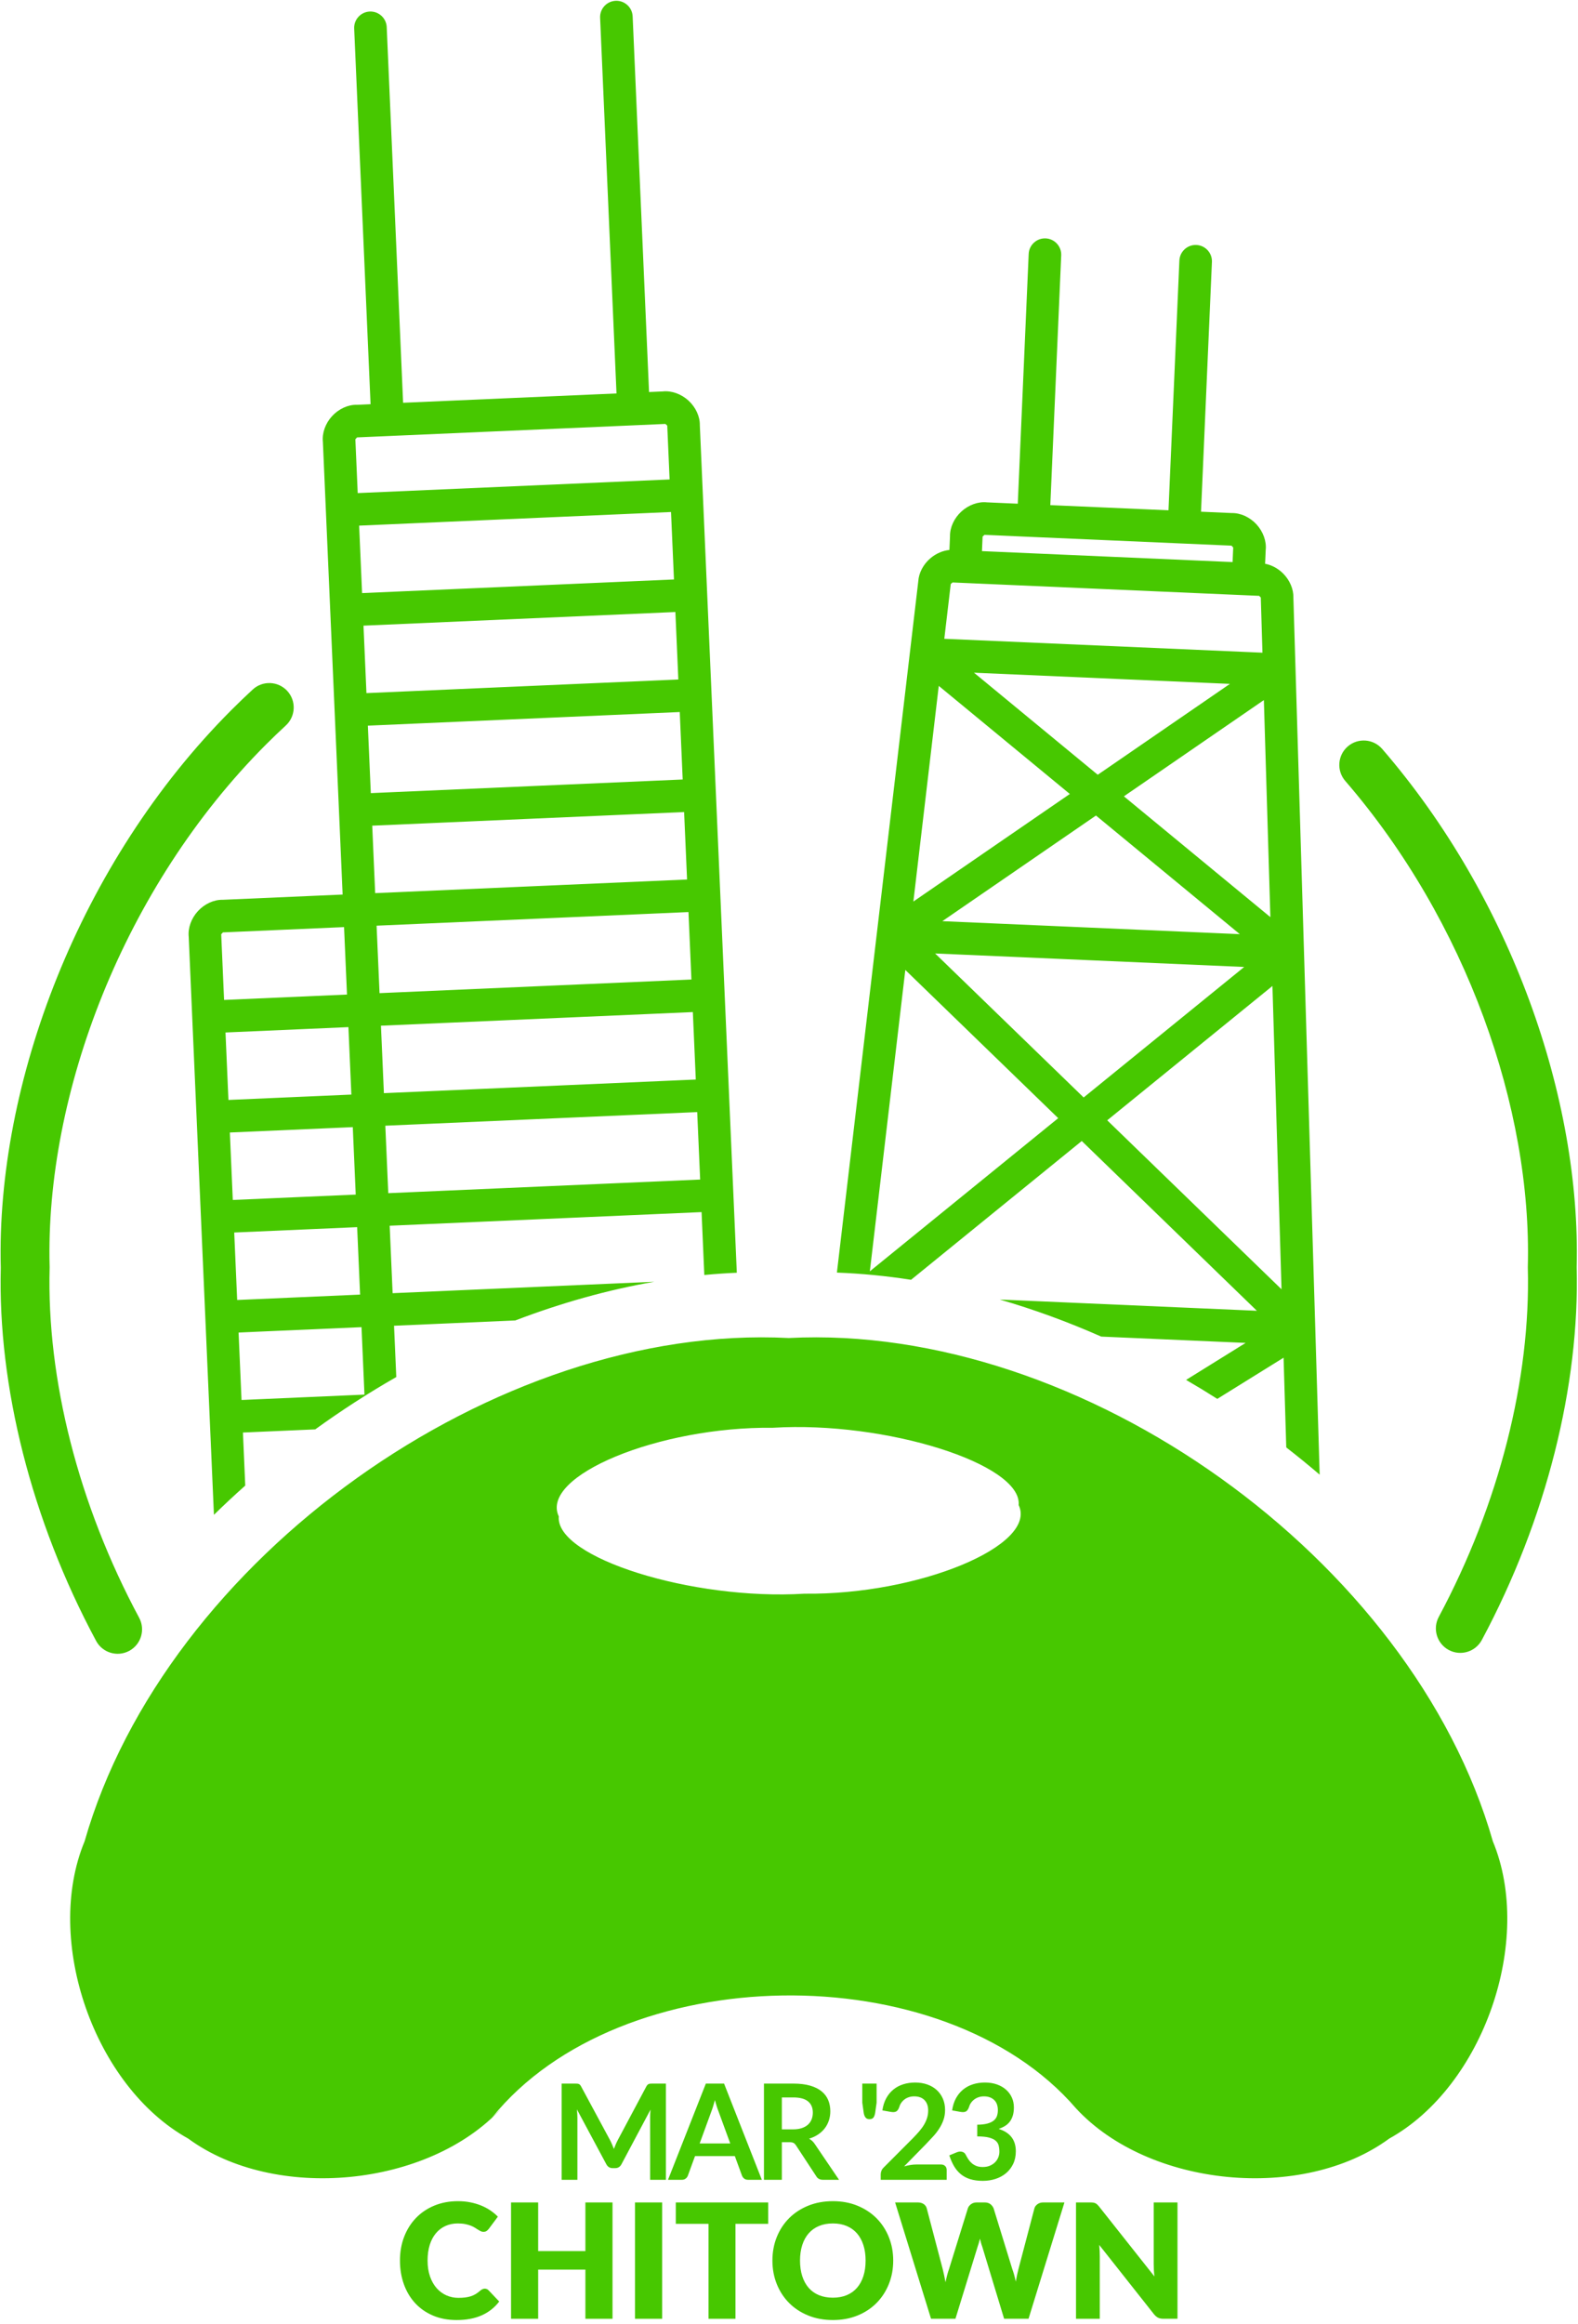 <svg clip-rule="evenodd" fill-rule="evenodd" stroke-linejoin="round" stroke-miterlimit="2" viewBox="0 0 356 524" xmlns="http://www.w3.org/2000/svg" xmlns:xlink="http://www.w3.org/1999/xlink">
  <title>Illustrative stamp for Chicago with the Bean, Hancock Tower and Willis Tower</title>
  <clipPath id="a">
    <path clip-rule="evenodd" d="m.133.178h355.608v522.936h-355.608z"/>
  </clipPath>
  <path d="m.133.178h355.608v522.936h-355.608z" fill="none"/>
    <g>
      <path d="m334.304 369.795c-1.436 2.682-4.778 3.693-7.459 2.257-2.681-1.435-3.693-4.778-2.257-7.459 13.663-25.519 20.755-53.727 20.092-78.689l-.004-.146.004-.146c.947-35.654-13.882-77.927-41.19-109.525-1.989-2.301-1.735-5.784.566-7.772 2.301-1.989 5.784-1.736 7.773.566 29.129 33.706 44.84 78.83 43.87 116.827.689 26.673-6.8 56.827-21.395 84.087zm-277.288-214.317c2.235-2.062 5.724-1.921 7.786.315s1.921 5.725-.314 7.787c-1.513 1.395-2.998 2.82-4.453 4.275-32.186 32.187-49.872 78.905-48.839 117.757l.004.146-.004.147c-.665 25.026 6.465 53.316 20.198 78.887 1.439 2.679.432 6.023-2.247 7.462s-6.023.432-7.462-2.248c-14.661-27.298-22.19-57.517-21.507-84.14-1.091-41.497 17.691-91.43 52.064-125.804 1.56-1.56 3.152-3.088 4.774-4.584zm56.108 319.93c-16.447 17.809-51.113 21.152-70.661 6.817-21.2-11.755-32.669-44.64-23.377-67.029 18.217-63.705 92.681-116.904 158.852-113.489 66.171-3.415 140.634 49.784 158.852 113.489 9.292 22.389-2.177 55.274-23.378 67.029-19.547 14.335-54.213 10.992-70.66-6.817-30.001-34.857-102.855-33.707-131.741 2.08zm12.941-133.472c-.834 9.27 30.09 18.988 55.437 17.422 25.703.301 52.65-10.852 48.309-19.992.834-9.269-30.09-18.987-55.437-17.422-25.703-.3-52.651 10.851-48.309 19.992zm62.743-54.982 8.993-76.359c.008-.081.018-.161.029-.242 3.066-26.031 5.762-48.93 7.459-63.337 1.181-10.027 1.877-15.941 1.877-15.936.111-1.897 1.142-3.841 2.739-5.2 1.244-1.059 2.783-1.721 4.284-1.872.069-1.584.135-3.087.135-3.077-.04-1.989.935-4.096 2.562-5.588 1.631-1.494 3.821-2.282 5.77-2.067l6.958.304 2.458-56.315c.088-2.025 1.805-3.598 3.83-3.51 2.026.089 3.599 1.805 3.51 3.831l-2.458 56.314 13.33.582 13.329.582 2.459-56.314c.089-2.026 1.805-3.599 3.831-3.51 2.025.088 3.598 1.804 3.51 3.83l-2.46 56.315c3.984.174 6.944.303 6.937.303 1.989-.04 4.096.935 5.588 2.562 1.494 1.631 2.281 3.821 2.067 5.77l-.135 3.1c1.49.283 2.961 1.076 4.105 2.236 1.471 1.491 2.328 3.516 2.275 5.387l.483 16.102c.001.038.002.077.003.115l5.443 181.557c-2.459-2.104-4.972-4.151-7.535-6.139l-.606-20.235-14.953 9.286c-2.319-1.475-4.666-2.902-7.038-4.278l13.434-8.343-32.586-1.423c-7.499-3.315-15.155-6.119-22.883-8.353l58.004 2.533-39.507-38.283-38.512 31.295c-5.586-.868-11.173-1.416-16.729-1.623zm28.733-155.502-2.536-.111c-.034-.002-.069-.004-.103-.006l-.412.353c-.003.034-.007.067-.011.1l-1.443 12.252 71.776 3.134-.37-12.331c-.001-.034-.001-.069-.001-.103l-.383-.386c-.033-.001-.067-.002-.1-.003l-2.536-.11-31.94-1.395zm-5.755 23.204-5.727 48.631 35.296-24.257zm21.177-33.575-10.764-.47c-.034-.002-.068-.004-.102-.006l-.423.386c-.001.034-.002.069-.003.104l-.139 3.176 28.27 1.235s18.417.804 28.27 1.234l.139-3.177c.001-.034.003-.069.006-.104l-.388-.421c-.035-.001-.069-.002-.103-.003l-10.763-.47-17-.743zm-21.998 93.914 33.512 32.472 36.215-29.428zm75.635-8.192-1.468-48.944-31.58 21.703zm-39.347-22.912-34.66 23.821 67.112 2.93zm-43.011 34.82-8.003 67.955 42.496-34.533zm84.873 72.009-2.05-68.393-37.274 30.289zm-69.38-139.034 27.919 23.014 29.819-20.493zm-171.473 189.89-.956-21.905c-.33-7.557-.66-15.125-.984-22.552-.337-7.726-.668-15.3-.985-22.551-.348-7.984-.68-15.577-.984-22.552-.375-8.599-.71-16.259-.984-22.552-.494-11.322-.792-18.222-.792-18.218-.213-1.978.574-4.163 2.065-5.79 1.495-1.631 3.608-2.606 5.568-2.562l27.089-1.183-1.809-41.433-.985-22.551c-.384-8.8-.719-16.457-.985-22.551-.427-9.79-.678-15.549-.677-15.546-.214-1.977.573-4.162 2.065-5.79 1.494-1.631 3.608-2.606 5.568-2.562l3.125-.137-3.697-84.706c-.089-2.026 1.484-3.742 3.509-3.831 2.026-.088 3.742 1.485 3.831 3.51l3.698 84.707c13.023-.569 35.13-1.534 48.144-2.102l-3.699-84.707c-.088-2.025 1.485-3.742 3.51-3.83 2.026-.089 3.742 1.484 3.831 3.51l3.698 84.707c1.976-.086 3.108-.135 3.106-.135 1.978-.214 4.162.573 5.79 2.065 1.631 1.494 2.606 3.607 2.562 5.567l1.664 38.117.985 22.553 2.954 67.654.985 22.552 1.755 40.215c-2.439.105-4.884.275-7.332.509l-.619-14.182-70.363 3.072.664 15.211 59.03-2.577c-10.536 1.83-21.055 4.788-31.348 8.723l-27.361 1.195.505 11.565c-6.286 3.595-12.4 7.544-18.286 11.805l-16.309.712.522 11.961c-2.414 2.145-4.771 4.345-7.068 6.595zm32.759-223.051.664 15.211 70.363-3.072-.664-15.211zm.984 22.552.665 15.211 70.362-3.072-.664-15.212zm-4.386 67.974-27.225 1.189c-.034.002-.069.003-.104.003l-.386.423c.002.035.004.069.006.103l.641 14.705 27.732-1.211zm79.352 34.371-.664-15.211-70.363 3.072.664 15.211zm-69.379-145.1-6.932.302c-.035.002-.069.003-.103.003l-.388.422c.002.035.004.069.006.104l.525 12.032 70.363-3.073-.525-12.032c-.002-.034-.003-.069-.003-.103l-.423-.387c-.034.003-.069.005-.103.006l-6.932.303zm68.394 122.548-.664-15.211-70.363 3.072.665 15.211zm-72.011-34.69.664 15.211 70.363-3.072-.665-15.211zm73.98 79.794-.664-15.211-70.362 3.071.664 15.212zm-74.965-102.346.664 15.211 70.363-3.072-.664-15.211zm-31.134 91.738.663 15.211 27.734-1.211-.665-15.211zm-.984-22.552.663 15.211 27.733-1.211-.664-15.211zm3.616 82.866 27.734-1.211-.664-15.211-27.734 1.211zm-1.648-37.762.664 15.211 27.733-1.211-.664-15.211zm97.385 191.907v21.69h-3.555v-14.01c0-.56.03-1.165.09-1.815l-6.555 12.315c-.31.59-.785.885-1.425.885h-.57c-.64 0-1.115-.295-1.425-.885l-6.63-12.36c.03.33.055.655.075.975s.03.615.03.885v14.01h-3.555v-21.69h3.045c.18 0 .335.005.465.015s.248.035.353.075.2.105.285.195.167.21.247.36l6.495 12.045c.17.32.328.65.473.99s.287.69.427 1.05c.14-.37.285-.728.435-1.073s.31-.677.48-.997l6.405-12.015c.08-.15.165-.27.255-.36s.188-.155.293-.195.222-.065.352-.075.285-.015.465-.015zm21.645 21.69h-3.12c-.35 0-.635-.088-.855-.263s-.385-.392-.495-.652l-1.62-4.425h-8.985l-1.62 4.425c-.08.23-.235.44-.465.63s-.515.285-.855.285h-3.15l8.535-21.69h4.11zm-7.125-8.19-2.64-7.215c-.13-.32-.265-.7-.405-1.14s-.28-.915-.42-1.425c-.13.51-.265.987-.405 1.432s-.275.833-.405 1.163l-2.625 7.185zm24.54 8.19h-3.645c-.69 0-1.19-.27-1.5-.81l-4.56-6.945c-.17-.26-.357-.445-.562-.555s-.508-.165-.908-.165h-1.725v8.475h-4.035v-21.69h6.615c1.47 0 2.733.152 3.788.457s1.92.733 2.595 1.283 1.172 1.207 1.492 1.972.48 1.608.48 2.528c0 .73-.107 1.42-.322 2.07s-.525 1.24-.93 1.77-.905.995-1.5 1.395-1.273.715-2.033.945c.26.15.5.327.72.532s.42.448.6.728zm-10.38-11.37c.76 0 1.423-.095 1.988-.285s1.03-.453 1.395-.788.637-.732.817-1.192.27-.965.27-1.515c0-1.1-.362-1.945-1.087-2.535s-1.833-.885-3.323-.885h-2.58v7.2zm18.855-10.32v4.32l-.33 2.34c-.08.44-.21.777-.39 1.012s-.48.353-.9.353c-.37 0-.655-.118-.855-.353s-.34-.572-.42-1.012l-.33-2.34v-4.32zm14.505 18.24c.4 0 .718.112.953.337s.352.523.352.893v2.22h-14.88v-1.23c0-.25.053-.513.158-.788s.272-.522.502-.742l6.585-6.6c.55-.56 1.043-1.095 1.478-1.605s.797-1.015 1.087-1.515.513-1.008.668-1.523.232-1.057.232-1.627c0-.52-.075-.978-.225-1.373s-.362-.727-.637-.997-.605-.473-.99-.608-.818-.202-1.298-.202c-.44 0-.847.062-1.222.187s-.708.3-.998.525-.535.488-.735.788-.35.63-.45.99c-.17.46-.39.765-.66.915s-.66.185-1.17.105l-1.95-.345c.15-1.04.44-1.953.87-2.738s.968-1.44 1.613-1.965 1.385-.92 2.22-1.185 1.732-.397 2.692-.397c1 0 1.915.147 2.745.442s1.54.713 2.13 1.253 1.05 1.19 1.38 1.95.495 1.605.495 2.535c0 .8-.117 1.54-.352 2.22s-.55 1.33-.945 1.95-.858 1.22-1.388 1.8-1.085 1.17-1.665 1.77l-4.89 4.995c.47-.14.938-.248 1.403-.323s.907-.112 1.327-.112zm2.535-12.195c.15-1.04.44-1.953.87-2.738s.968-1.44 1.613-1.965 1.385-.92 2.22-1.185 1.732-.397 2.692-.397c1 0 1.903.142 2.708.427s1.492.68 2.062 1.185 1.008 1.098 1.313 1.778.457 1.415.457 2.205c0 .69-.077 1.297-.232 1.822s-.378.983-.668 1.373-.65.72-1.08.99-.915.495-1.455.675c1.3.41 2.27 1.035 2.91 1.875s.96 1.895.96 3.165c0 1.08-.2 2.035-.6 2.865s-.94 1.527-1.62 2.092-1.467.993-2.362 1.283-1.843.435-2.843.435c-1.09 0-2.04-.125-2.85-.375s-1.515-.62-2.115-1.11-1.11-1.09-1.53-1.8-.78-1.53-1.08-2.46l1.635-.675c.43-.18.833-.228 1.208-.143s.647.288.817.608c.18.35.378.695.593 1.035s.472.642.772.907.653.48 1.058.645.887.248 1.447.248c.63 0 1.18-.103 1.65-.308s.863-.472 1.178-.802.55-.698.705-1.103.232-.812.232-1.222c0-.52-.055-.993-.165-1.418s-.34-.787-.69-1.087-.852-.535-1.507-.705-1.533-.255-2.633-.255v-2.64c.91-.01 1.665-.095 2.265-.255s1.078-.383 1.433-.668.602-.627.742-1.027.21-.84.21-1.32c0-1.02-.285-1.795-.855-2.325s-1.33-.795-2.28-.795c-.44 0-.845.062-1.215.187s-.702.3-.997.525-.543.488-.743.788-.35.63-.45.99c-.17.46-.392.765-.667.915s-.663.185-1.163.105zm-105.433 40.196c.144 0 .288.027.432.081s.282.147.414.279l2.412 2.538c-1.056 1.38-2.379 2.421-3.969 3.123s-3.471 1.053-5.643 1.053c-1.992 0-3.777-.339-5.355-1.017s-2.916-1.614-4.014-2.808-1.941-2.61-2.529-4.248-.882-3.417-.882-5.337c0-1.956.318-3.753.954-5.391s1.53-3.051 2.682-4.239 2.532-2.112 4.14-2.772 3.378-.99 5.31-.99c.984 0 1.911.087 2.781.261s1.683.414 2.439.72 1.452.675 2.088 1.107 1.2.9 1.692 1.404l-2.052 2.754c-.132.168-.288.321-.468.459s-.432.207-.756.207c-.216 0-.42-.048-.612-.144s-.396-.213-.612-.351-.453-.288-.711-.45-.564-.312-.918-.45-.768-.255-1.242-.351-1.029-.144-1.665-.144c-1.008 0-1.929.186-2.763.558s-1.554.915-2.16 1.629-1.074 1.59-1.404 2.628-.495 2.223-.495 3.555c0 1.344.183 2.538.549 3.582s.864 1.923 1.494 2.637 1.365 1.257 2.205 1.629 1.74.558 2.7.558c.552 0 1.056-.027 1.512-.081s.882-.144 1.278-.27.768-.294 1.116-.504.702-.477 1.062-.801c.144-.12.3-.219.468-.297s.342-.117.522-.117zm28.818-19.44v26.226h-6.12v-11.088h-10.656v11.088h-6.12v-26.226h6.12v10.962h10.656v-10.962zm11.196 26.226h-6.12v-26.226h6.12zm23.922-21.402h-7.38v21.402h-6.084v-21.402h-7.38v-4.824h20.844zm28.206 8.28c0 1.896-.327 3.66-.981 5.292s-1.575 3.051-2.763 4.257-2.619 2.151-4.293 2.835-3.531 1.026-5.571 1.026-3.9-.342-5.58-1.026-3.117-1.629-4.311-2.835-2.118-2.625-2.772-4.257-.981-3.396-.981-5.292.327-3.66.981-5.292 1.578-3.048 2.772-4.248 2.631-2.142 4.311-2.826 3.54-1.026 5.58-1.026 3.897.345 5.571 1.035 3.105 1.635 4.293 2.835 2.109 2.616 2.763 4.248.981 3.39.981 5.274zm-6.228 0c0-1.296-.168-2.463-.504-3.501s-.819-1.917-1.449-2.637-1.401-1.272-2.313-1.656-1.95-.576-3.114-.576c-1.176 0-2.223.192-3.141.576s-1.692.936-2.322 1.656-1.113 1.599-1.449 2.637-.504 2.205-.504 3.501c0 1.308.168 2.481.504 3.519s.819 1.917 1.449 2.637 1.404 1.269 2.322 1.647 1.965.567 3.141.567c1.164 0 2.202-.189 3.114-.567s1.683-.927 2.313-1.647 1.113-1.599 1.449-2.637.504-2.211.504-3.519zm44.856-13.104-8.1 26.226h-5.508l-4.932-16.254c-.096-.252-.186-.531-.27-.837s-.168-.627-.252-.963c-.084.336-.168.657-.252.963s-.174.585-.27.837l-5.004 16.254h-5.508l-8.1-26.226h5.112c.528 0 .969.12 1.323.36s.585.558.693.954l3.6 13.68c.108.432.216.903.324 1.413s.216 1.041.324 1.593c.216-1.128.48-2.13.792-3.006l4.248-13.68c.108-.336.339-.639.693-.909s.783-.405 1.287-.405h1.8c.528 0 .954.123 1.278.369s.57.561.738.945l4.212 13.68c.312.84.576 1.794.792 2.862.096-.54.195-1.047.297-1.521s.207-.921.315-1.341l3.6-13.68c.096-.348.324-.654.684-.918s.792-.396 1.296-.396zm25.506 0v26.226h-3.168c-.468 0-.861-.075-1.179-.225s-.633-.411-.945-.783l-12.366-15.642c.048.468.081.921.099 1.359s.027.849.027 1.233v14.058h-5.364v-26.226h3.204c.264 0 .486.012.666.036s.342.069.486.135.282.159.414.279.282.282.45.486l12.474 15.75c-.06-.504-.102-.993-.126-1.467s-.036-.921-.036-1.341v-13.878z" fill="#47c800"/></g></svg>